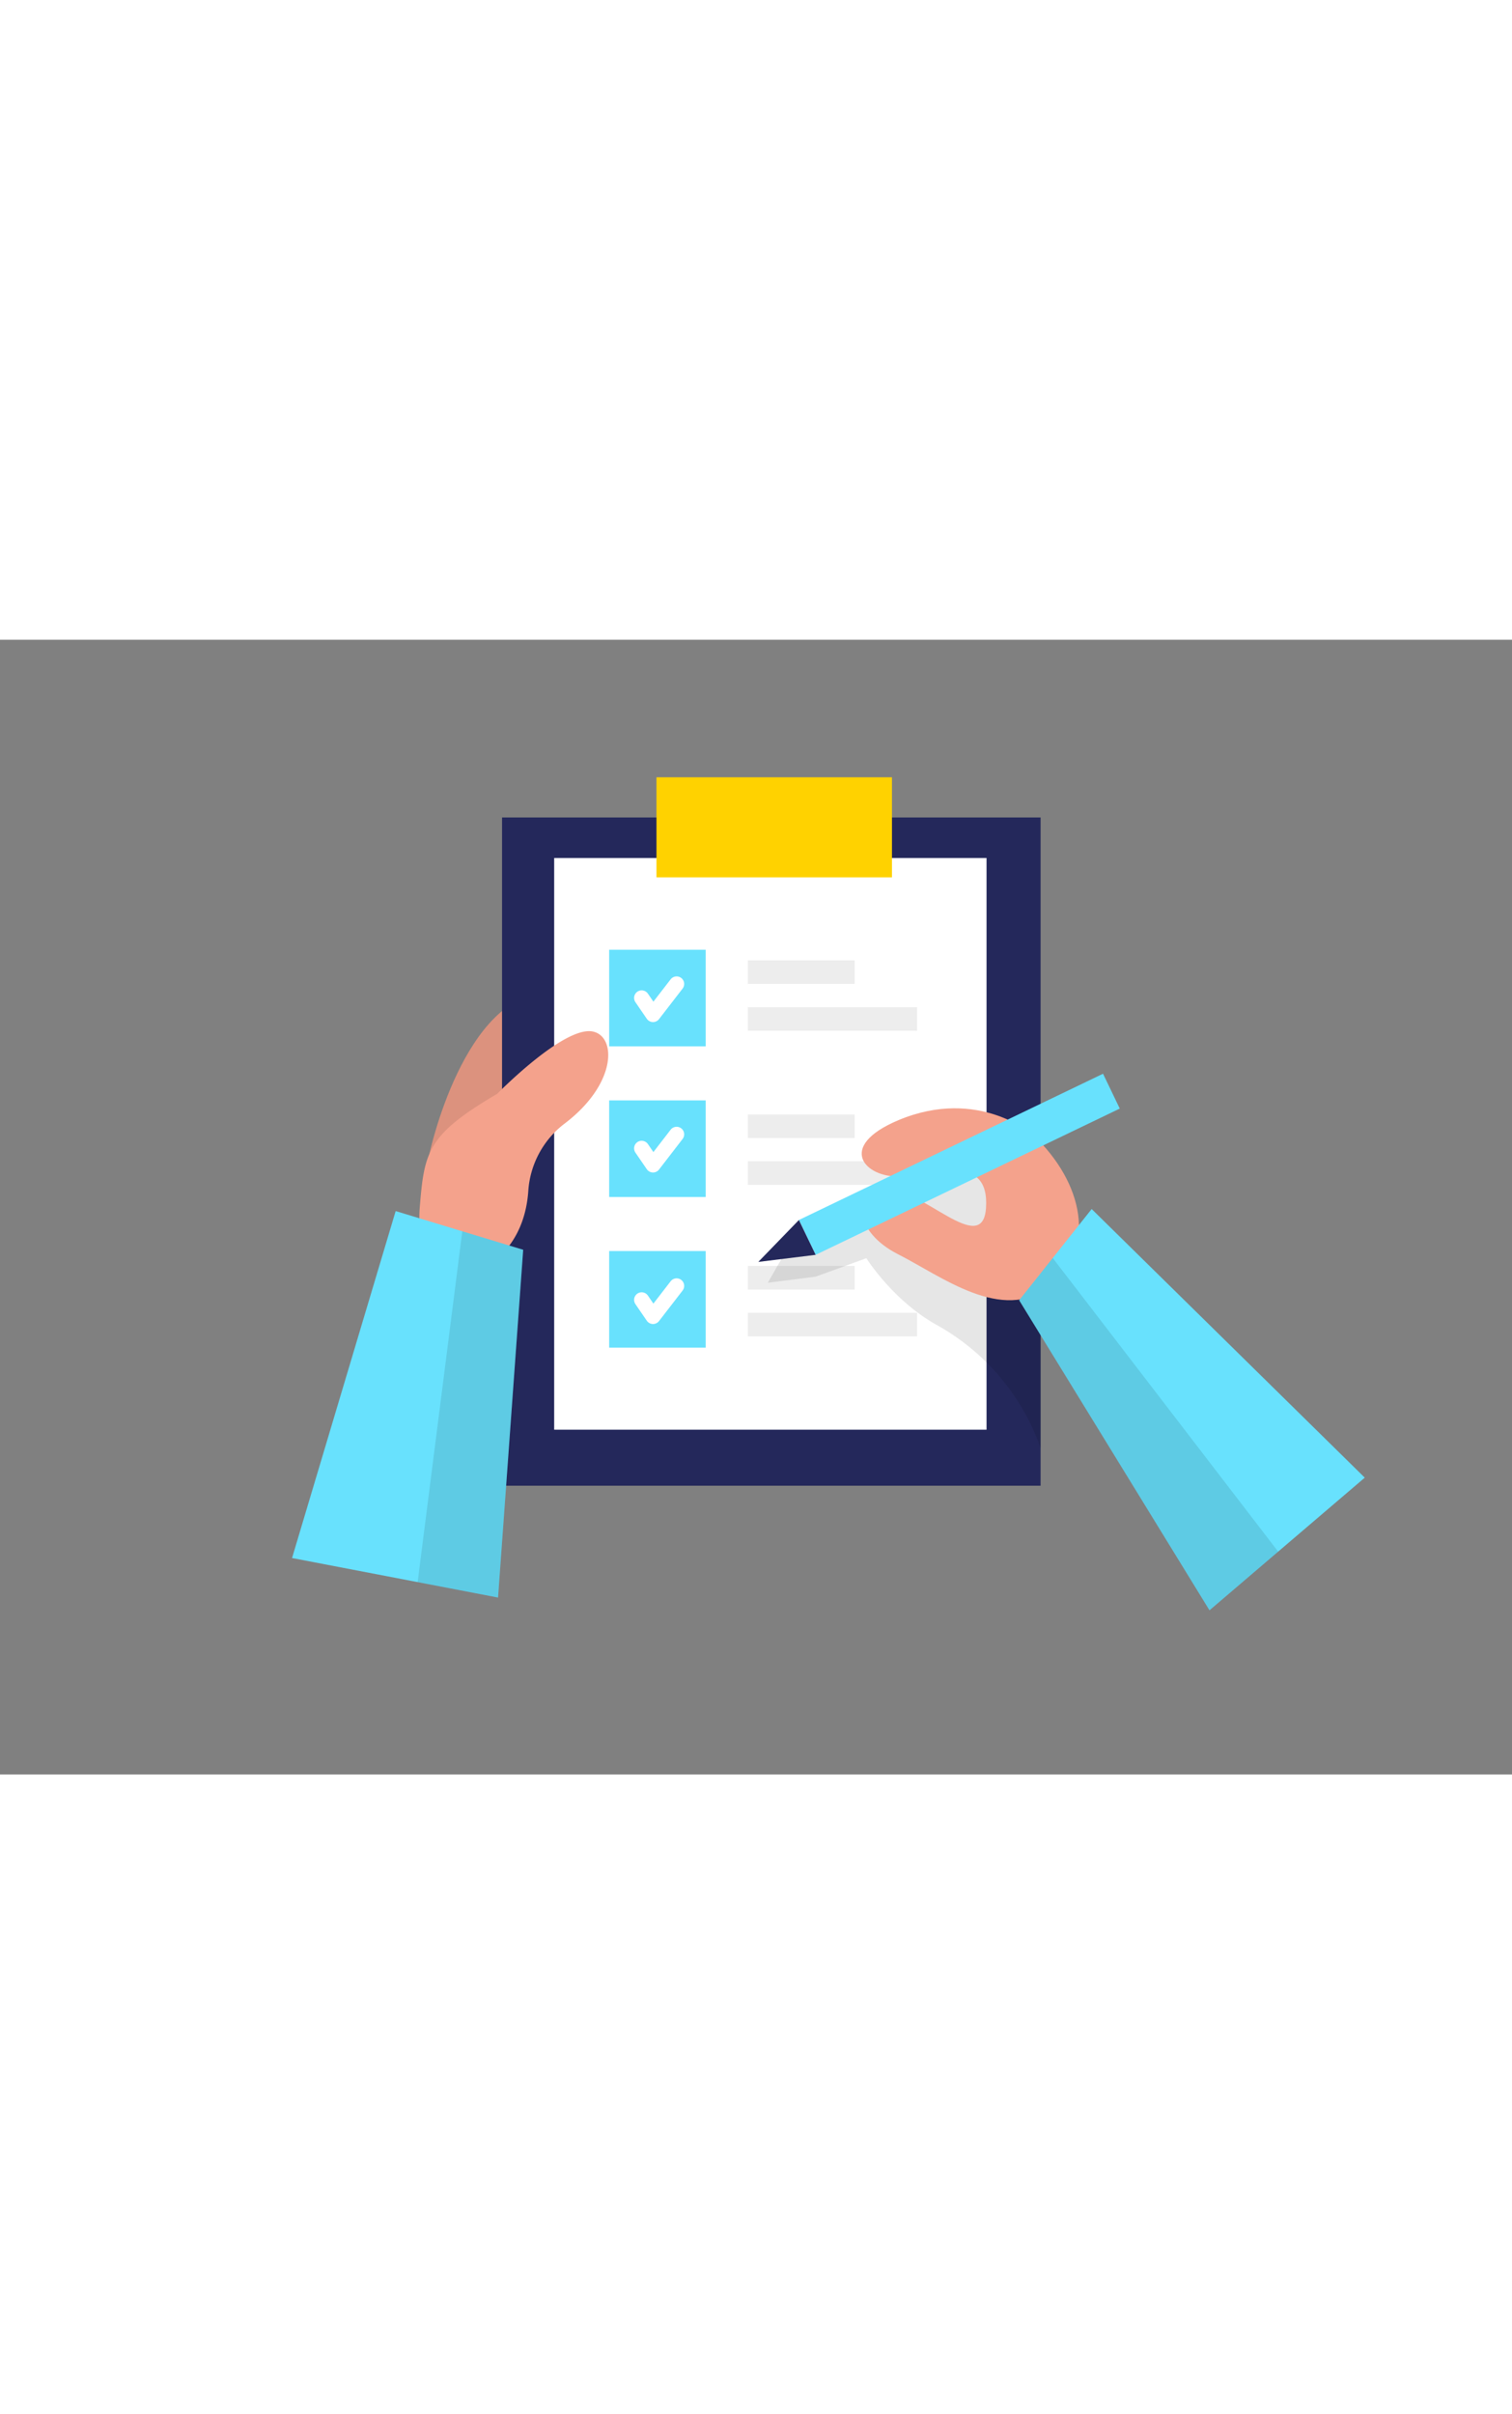 <svg id="Layer_1" data-name="Layer 1" xmlns="http://www.w3.org/2000/svg" viewBox="0 0 400 300" data-imageid="checklist-two-color" imageName="Checklist" class="illustrations_image" style="width: 188px;"><rect x="0" y="0" width="400" height="300" fill="#808080" stroke="none"/><path d="M113.59,136s9.1-42.81,32-42.81,35.08,67.3-20.62,74.62Z" fill="#f4a28c"/><path d="M113.59,136s9.1-42.81,32-42.81,35.08,67.3-20.62,74.62Z" opacity="0.1"/><rect x="132.82" y="46.98" width="142.47" height="176.68" fill="#24285b"/><rect x="146.61" y="57.7" width="114.38" height="151.15" fill="#fff"/><rect x="173.67" y="36.36" width="62.3" height="26.45" fill="#ffd200"/><rect x="197.84" y="125.5" width="28.26" height="6.23" fill="#a8a8a8" opacity="0.21"/><rect x="197.84" y="137.88" width="44.77" height="6.23" fill="#a8a8a8" opacity="0.21"/><rect x="197.84" y="165.56" width="28.26" height="6.23" fill="#a8a8a8" opacity="0.21"/><rect x="197.84" y="177.95" width="44.77" height="6.23" fill="#a8a8a8" opacity="0.21"/><rect x="161.16" y="81.96" width="25.53" height="25.53" fill="#68e1fd" class="target-color"/><rect x="161.16" y="121.79" width="25.53" height="25.53" fill="#68e1fd" class="target-color"/><rect x="161.16" y="161.62" width="25.53" height="25.53" fill="#68e1fd" class="target-color"/><polyline points="169.75 94.69 172.76 99.08 179 91" fill="none" stroke="#fff" stroke-linecap="round" stroke-linejoin="round" stroke-width="4"/><polyline points="169.75 134.46 172.76 138.85 179 130.76" fill="none" stroke="#fff" stroke-linecap="round" stroke-linejoin="round" stroke-width="4"/><path d="M206.88,163.46,203.12,170l12.66-1.61,13.42-4.88s6.87,11,18.37,17.52A60,60,0,0,1,275,212.89l.32.89v-61L257.7,134.31Z" opacity="0.1"/><polyline points="169.75 174.52 172.76 178.91 179 170.83" fill="none" stroke="#fff" stroke-linecap="round" stroke-linejoin="round" stroke-width="4"/><path d="M273.38,131S259,118.11,237.71,127c-16.67,7-8.78,15.23.18,14.88s24-6.46,22.95,8.42c-.95,13.11-17.21-5.74-26.53-5s-8.25,11.33,3.23,17.14,27.6,18.39,40.15,8.51S286.65,143.52,273.38,131Z" fill="#f4a28c"/><rect x="248.68" y="94.05" width="10.22" height="89.26" transform="translate(268.85 -150.14) rotate(64.33)" fill="#68e1fd" class="target-color"/><polygon points="269.62 174.63 319.97 256.6 361.05 221.53 288.8 150.51 269.62 174.63" fill="#68e1fd" class="target-color"/><polygon points="211.35 153.41 200.61 164.49 215.78 162.62 211.35 153.41" fill="#24285b"/><path d="M131.53,120.05s17.68-18.07,25.31-16.47c6.3,1.33,6.31,13.86-7.42,24.3a24.33,24.33,0,0,0-9.65,17.76c-.39,5.83-2.32,12.77-8.24,18-12.45,11-21.69,1.42-20.49-13.46S113.05,130.9,131.53,120.05Z" fill="#f4a28c"/><polygon points="138.41 161.28 131.76 253.23 77.26 242.78 104.67 151.05 138.41 161.28" fill="#68e1fd" class="target-color"/><rect x="197.84" y="84.77" width="28.26" height="6.23" fill="#a8a8a8" opacity="0.21"/><rect x="197.84" y="97.15" width="44.77" height="6.23" fill="#a8a8a8" opacity="0.21"/><polygon points="110.49 249.15 122.3 156.4 138.41 161.28 131.76 253.23 110.49 249.15" opacity="0.1"/><polygon points="269.62 174.63 278.5 163.46 338.14 241.09 319.97 256.6 269.62 174.63" opacity="0.1"/></svg>